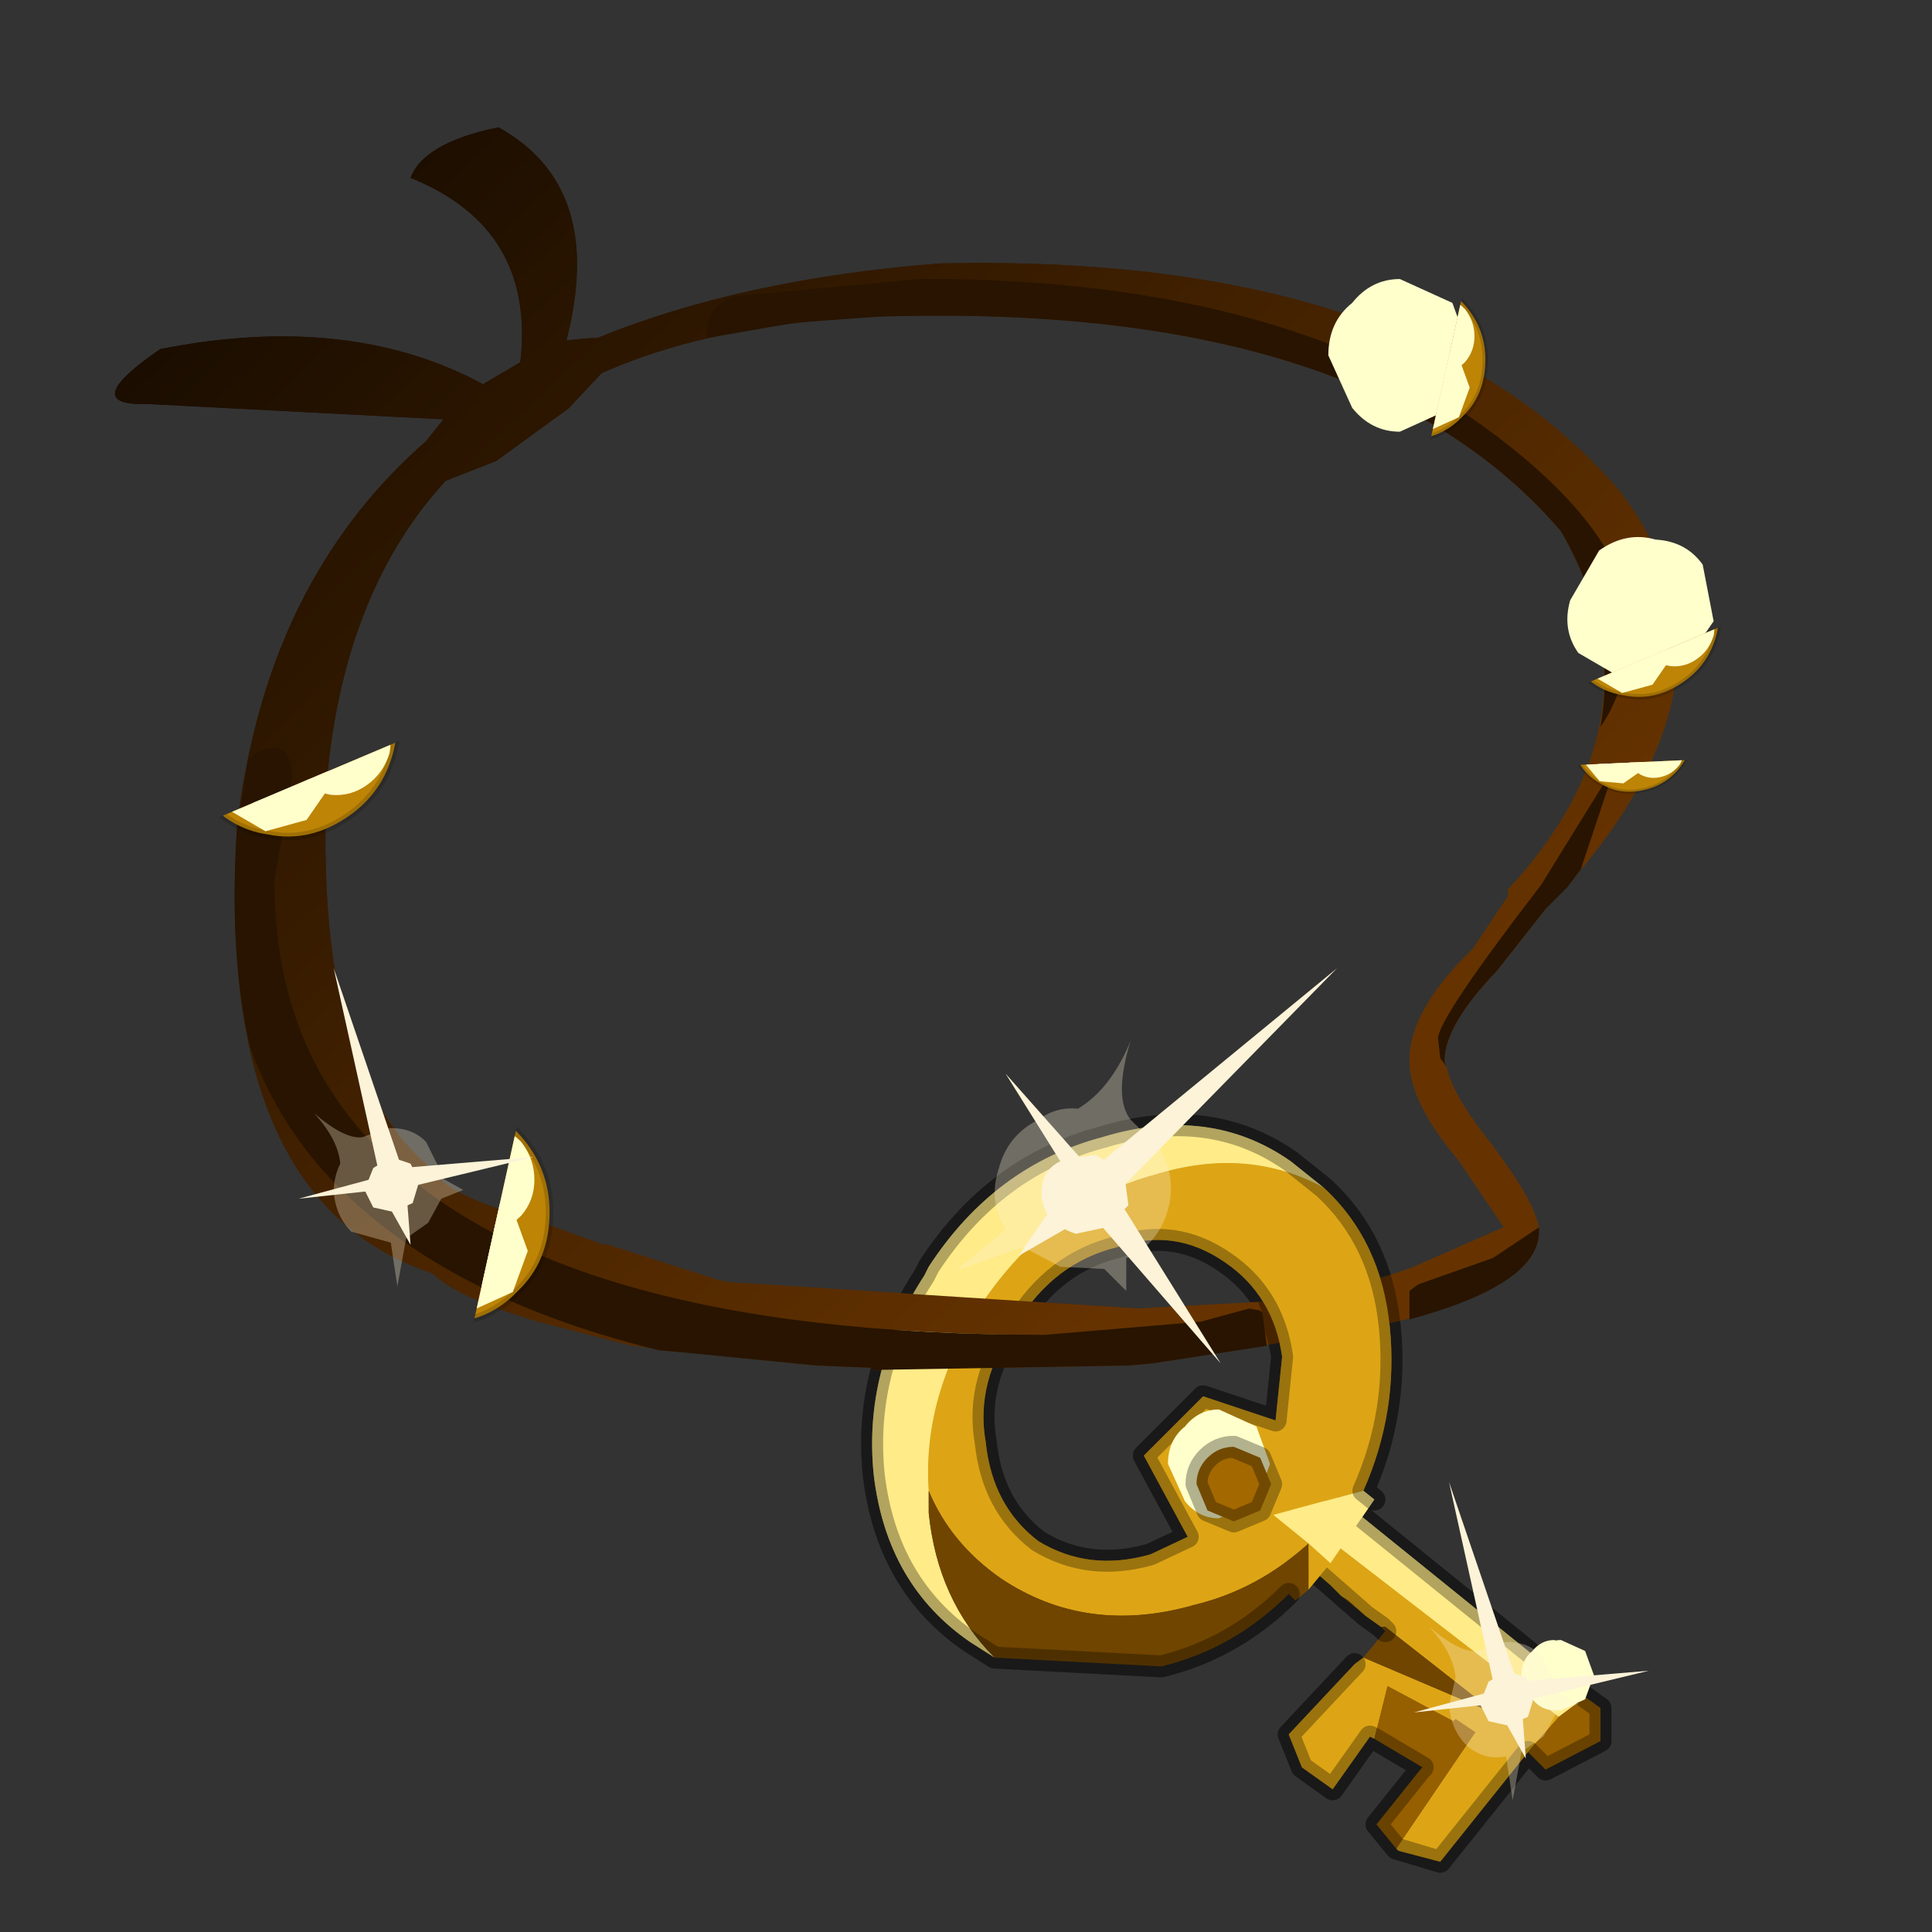 <?xml version="1.0" encoding="UTF-8" standalone="no"?>
<svg xmlns:xlink="http://www.w3.org/1999/xlink" height="440.0px" width="440.0px" xmlns="http://www.w3.org/2000/svg">
  <rect width="100%" height="100%" fill="#333333" stroke="none"/>
  <g transform="matrix(10.0, 0.0, 0.0, 10.0, 0.0, 0.0)">
    <use height="44.0" transform="matrix(1.0, 0.0, 0.0, 1.0, 0.0, 0.0)" width="44.0" xlink:href="#shape0"/>
    <use height="46.6" transform="matrix(1.0, 0.0, 0.0, 1.0, -13.55, -3.95)" width="64.95" xlink:href="#sprite0"/>
    <use height="18.95" transform="matrix(1.0, 0.0, 0.0, 1.0, 6.8, 22.05)" width="30.75" xlink:href="#shape8"/>
  </g>
  <defs>
    <g id="shape0" transform="matrix(1.0, 0.0, 0.0, 1.0, 0.0, 0.0)">
      <path d="M44.0 44.0 L0.0 44.0 0.0 0.0 44.0 0.0 44.0 44.0" fill="#43adca" fill-opacity="0.0" fill-rule="evenodd" stroke="none"/>
    </g>
    <g id="sprite0" transform="matrix(1.0, 0.0, 0.0, 1.0, 18.6, 24.0)">
      <use height="17.25" transform="matrix(1.0, 0.0, 0.0, 1.0, 14.55, 5.35)" width="17.1" xlink:href="#sprite1"/>
      <use height="28.3" transform="matrix(1.0, 0.0, 0.0, 1.0, -2.45, -17.15)" width="35.6" xlink:href="#shape2"/>
      <use height="17.25" transform="matrix(1.0, 0.0, 0.0, 1.0, 14.55, 5.35)" width="17.1" xlink:href="#sprite1"/>
      <use height="1.6" transform="matrix(1.0, 0.0, 0.0, 1.0, 29.75, 17.3)" width="1.5" xlink:href="#sprite2"/>
      <use height="1.6" transform="matrix(1.0, 0.0, 0.0, 1.0, 29.6, 17.3)" width="1.5" xlink:href="#sprite2"/>
      <use height="1.6" transform="matrix(1.549, 0.0, 0.0, 1.549, 21.55, 12.05)" width="1.5" xlink:href="#sprite2"/>
      <use height="1.6" transform="matrix(1.0, 0.0, 0.0, 1.0, 21.95, 12.5)" width="1.5" xlink:href="#sprite2"/>
      <use height="28.3" transform="matrix(1.0, 0.0, 0.0, 1.0, -2.45, -17.15)" width="35.45" xlink:href="#shape4"/>
      <use height="28.3" transform="matrix(0.863, 0.0, 0.0, 0.863, -12.599, -4.057)" width="40.55" xlink:href="#sprite3"/>
      <use height="4.3" transform="matrix(0.809, 0.0, 0.0, 0.809, 25.202, -13.695)" width="4.05" xlink:href="#sprite4"/>
      <use height="4.3" transform="matrix(0.468, 0.659, -0.659, 0.468, 32.785, -8.518)" width="4.05" xlink:href="#sprite4"/>
      <use height="28.3" transform="matrix(0.359, 0.506, -0.506, 0.359, 31.771, -21.129)" width="40.55" xlink:href="#sprite3"/>
      <use height="28.3" transform="matrix(0.622, 0.0, 0.0, 0.622, 14.317, -20.229)" width="40.55" xlink:href="#sprite3"/>
      <use height="28.3" transform="matrix(0.487, 0.686, -0.686, 0.487, 0.822, -23.983)" width="40.55" xlink:href="#sprite3"/>
      <use height="28.3" transform="matrix(0.122, 0.454, -0.454, 0.122, 35.728, -14.271)" width="40.55" xlink:href="#sprite3"/>
      <use height="2.2" transform="matrix(1.0, 0.0, 0.0, 1.0, 21.95, 12.65)" width="2.2" xlink:href="#shape7"/>
    </g>
    <g id="sprite1" transform="matrix(1.0, 0.0, 0.0, 1.0, 2.05, 2.15)">
      <use height="17.25" transform="matrix(1.0, 0.0, 0.0, 1.0, -2.05, -2.15)" width="17.1" xlink:href="#shape1"/>
    </g>
    <g id="shape1" transform="matrix(1.0, 0.0, 0.0, 1.0, 2.05, 2.15)">
      <path d="M13.15 12.35 L11.15 14.85 10.2 14.6 10.15 14.55 11.95 11.9 11.5 11.6 11.45 11.65 9.95 10.85 9.65 12.05 9.55 12.0 8.7 13.2 8.0 12.7 7.7 11.95 9.2 10.35 9.4 10.2 12.45 11.5 9.9 9.5 9.8 9.5 9.45 9.25 9.05 8.9 8.9 8.8 8.65 8.55 6.35 6.55 6.35 6.3 6.6 5.95 13.85 11.55 13.15 12.35 M11.15 14.85 L10.15 14.55 11.15 14.85 M8.65 8.55 L9.05 8.9 8.65 8.55" fill="#dda515" fill-rule="evenodd" stroke="none"/>
      <path d="M9.4 10.2 L9.9 9.6 9.8 9.5 9.9 9.5 12.45 11.5 9.4 10.2 M9.45 9.25 L8.9 8.8 9.05 8.9 9.45 9.25 M6.35 6.55 L6.15 6.45 6.35 6.3 6.35 6.55" fill="#704500" fill-rule="evenodd" stroke="none"/>
      <path d="M6.6 5.95 L7.15 5.2 14.45 11.1 13.85 11.55 6.6 5.95" fill="#ffeb87" fill-rule="evenodd" stroke="none"/>
      <path d="M14.45 11.1 L14.8 11.35 14.8 12.1 13.55 12.75 13.15 12.35 13.85 11.55 14.45 11.1 M10.15 14.55 L9.7 14.0 10.7 12.75 10.75 12.7 9.65 12.05 9.95 10.85 11.45 11.65 11.5 11.6 11.95 11.9 10.15 14.55" fill="#965f00" fill-rule="evenodd" stroke="none"/>
      <path d="M14.45 11.1 L14.8 11.35 14.8 12.1 13.55 12.75 13.15 12.35 11.15 14.85 M10.15 14.55 L9.7 14.0 10.7 12.75 10.75 12.7 9.65 12.05 9.55 12.0 8.7 13.2 8.0 12.7 7.7 11.95 9.2 10.35 M9.9 9.6 L9.8 9.5 9.45 9.25 M8.65 8.55 L6.35 6.55 6.15 6.45 M7.15 5.2 L14.45 11.1 M10.15 14.55 L11.15 14.85 M9.05 8.9 L8.65 8.55 M9.05 8.9 L9.45 9.25" fill="none" stroke="#000000" stroke-linecap="round" stroke-linejoin="round" stroke-opacity="0.302" stroke-width="0.5"/>
      <path d="M-0.5 6.4 Q-0.65 4.25 0.7 2.15 2.25 -0.15 4.65 -0.8 6.75 -1.45 8.5 -0.5 9.8 0.7 10.0 2.65 10.2 4.6 9.4 6.4 L7.35 6.95 8.15 7.6 8.65 8.05 8.15 8.65 8.15 7.6 Q7.0 8.65 5.55 9.0 3.1 9.7 1.15 8.4 0.0 7.6 -0.5 6.4 M7.4 4.8 L7.55 3.35 Q7.35 1.95 6.25 1.2 5.1 0.4 3.8 0.85 2.35 1.2 1.5 2.6 0.55 3.9 0.8 5.3 0.95 6.75 2.0 7.55 3.15 8.25 4.55 7.85 L5.4 7.45 4.4 5.6 5.75 4.25 7.4 4.8" fill="#dda515" fill-rule="evenodd" stroke="none"/>
      <path d="M1.0 10.2 L0.45 9.85 Q-1.45 8.55 -1.75 6.05 -2.0 3.65 -0.6 1.5 L-0.5 1.3 Q1.0 -1.0 3.45 -1.65 5.9 -2.4 7.75 -1.1 L8.5 -0.5 Q6.75 -1.45 4.65 -0.8 2.25 -0.15 0.7 2.15 -0.65 4.25 -0.5 6.4 L-0.5 6.9 Q-0.3 8.9 1.0 10.2 M9.4 6.4 L9.65 6.6 8.65 8.05 8.15 7.6 7.35 6.95 9.4 6.4" fill="#ffeb87" fill-rule="evenodd" stroke="none"/>
      <path d="M1.0 10.2 Q-0.3 8.9 -0.5 6.9 L-0.5 6.4 Q0.0 7.6 1.15 8.4 3.1 9.7 5.55 9.0 7.0 8.65 8.15 7.6 L8.15 8.65 7.85 8.9 7.7 8.75 Q6.45 10.0 4.8 10.4 L1.0 10.2" fill="#704500" fill-rule="evenodd" stroke="none"/>
      <path d="M8.5 -0.5 L7.75 -1.1 Q5.9 -2.4 3.45 -1.65 1.0 -1.0 -0.5 1.3 L-0.6 1.5 Q-2.0 3.65 -1.75 6.05 -1.45 8.55 0.45 9.85 L1.0 10.2 M8.5 -0.5 Q9.8 0.7 10.0 2.65 10.2 4.6 9.4 6.4 L9.65 6.6 M7.7 8.75 Q6.45 10.0 4.8 10.4 L1.0 10.2 M7.4 4.8 L5.75 4.25 4.4 5.6 5.4 7.45 4.55 7.85 Q3.15 8.25 2.0 7.55 0.95 6.75 0.8 5.3 0.55 3.9 1.5 2.6 2.35 1.2 3.8 0.85 5.1 0.4 6.25 1.2 7.35 1.95 7.55 3.35 L7.4 4.8" fill="none" stroke="#000000" stroke-linecap="round" stroke-linejoin="round" stroke-opacity="0.302" stroke-width="0.5"/>
    </g>
    <g id="shape2" transform="matrix(1.0, 0.0, 0.0, 1.0, 2.45, 17.15)">
      <path d="M7.9 -10.75 L6.25 -9.55 5.1 -9.1 Q2.8 -6.6 2.4 -2.35 2.05 4.55 4.95 6.7 4.95 7.0 6.35 7.5 L7.4 7.85 7.45 7.85 8.7 8.3 8.8 8.3 11.3 9.1 11.55 9.15 20.85 9.75 Q24.55 9.75 27.15 8.8 L29.2 7.9 28.15 6.35 Q27.05 5.05 27.05 4.1 27.05 2.95 28.5 1.55 L29.3 0.35 29.3 0.2 Q32.95 -3.75 30.5 -7.95 26.1 -13.1 15.35 -12.85 11.35 -12.75 8.65 -11.55 L7.9 -10.75 M4.3 -16.0 Q4.6 -16.8 6.3 -17.15 8.75 -15.8 7.85 -12.3 L8.4 -12.35 8.55 -12.35 Q11.85 -13.7 16.35 -14.05 27.2 -14.3 31.85 -8.85 35.15 -4.55 30.15 0.65 L29.05 2.05 Q27.85 3.3 27.85 4.1 27.85 4.7 28.95 6.05 30.0 7.45 30.0 8.0 30.0 9.3 26.55 10.1 L25.25 10.35 25.05 10.4 24.6 10.45 21.2 11.0 20.65 11.05 14.8 11.15 14.8 11.1 13.55 11.05 12.55 10.95 9.35 10.6 7.2 10.05 Q5.35 9.5 4.8 8.95 -0.2 7.3 0.35 -1.25 1.0 -6.8 4.65 -10.0 L5.05 -10.5 -1.7 -10.85 Q-3.3 -10.8 -1.4 -12.1 2.9 -12.95 5.95 -11.3 L6.8 -11.8 Q7.15 -14.85 4.3 -16.0" fill="url(#gradient0)" fill-rule="evenodd" stroke="none"/>
    </g>
    <linearGradient gradientTransform="matrix(-0.028, 0.0, -0.017, 0.016, 12.4, -3.95)" gradientUnits="userSpaceOnUse" id="gradient0" spreadMethod="pad" x1="-819.2" x2="819.2">
      <stop offset="0.0" stop-color="#663300"/>
      <stop offset="1.0" stop-color="#1a0d00"/>
    </linearGradient>
    <g id="sprite2" transform="matrix(1.0, 0.0, 0.0, 1.0, 0.0, 0.0)">
      <use height="1.6" transform="matrix(1.0, 0.0, 0.0, 1.0, 0.0, 0.0)" width="1.5" xlink:href="#shape3"/>
    </g>
    <g id="shape3" transform="matrix(1.0, 0.0, 0.0, 1.0, 0.0, 0.0)">
      <path d="M0.75 0.0 Q0.45 0.0 0.25 0.25 0.0 0.45 0.0 0.8 L0.25 1.35 Q0.45 1.6 0.75 1.6 L1.3 1.35 1.5 0.8 1.3 0.25 0.75 0.0" fill="#ffffcc" fill-rule="evenodd" stroke="none"/>
    </g>
    <g id="shape4" transform="matrix(1.0, 0.0, 0.0, 1.0, 2.45, 17.15)">
      <path d="M31.4 -3.5 Q31.85 -4.1 32.15 -5.5 32.15 -7.9 28.65 -10.4 24.0 -13.7 15.95 -13.7 L11.65 -13.3 Q11.05 -13.05 11.05 -12.5 L11.05 -12.35 Q9.75 -12.05 8.65 -11.55 L7.9 -10.75 6.25 -9.55 5.1 -9.1 Q2.8 -6.6 2.4 -2.35 2.05 4.55 4.95 6.7 4.95 7.0 6.35 7.5 L7.4 7.85 7.45 7.85 8.7 8.3 8.8 8.3 11.3 9.1 11.55 9.15 20.85 9.75 23.6 9.6 23.7 9.85 23.65 9.8 23.4 9.75 22.3 10.05 18.75 10.35 Q7.45 10.35 3.35 5.9 1.2 3.6 1.2 0.0 L1.6 -2.35 Q1.6 -3.1 1.05 -3.0 0.8 -2.95 0.6 -2.75 1.5 -7.25 4.65 -10.0 L5.05 -10.5 -1.7 -10.85 Q-3.3 -10.8 -1.4 -12.1 2.9 -12.95 5.95 -11.3 L6.8 -11.8 Q7.15 -14.85 4.3 -16.0 4.6 -16.8 6.3 -17.15 8.75 -15.8 7.85 -12.3 L8.4 -12.35 8.55 -12.35 Q11.85 -13.7 16.35 -14.05 27.2 -14.3 31.85 -8.85 L32.65 -7.55 Q32.15 -7.9 32.15 -6.95 L32.4 -5.75 32.3 -4.4 31.75 -2.65 30.05 0.1 Q27.7 3.15 27.7 3.6 L27.75 4.05 27.9 4.25 Q28.0 4.85 28.95 6.05 L30.0 7.9 28.95 8.6 27.25 9.2 27.05 9.35 26.95 8.9 27.15 8.8 29.2 7.9 28.15 6.35 Q27.05 5.05 27.05 4.1 27.05 2.95 28.5 1.55 L29.3 0.35 29.3 0.2 Q31.0 -1.6 31.4 -3.5 M10.5 10.75 L9.35 10.6 7.2 10.05 Q5.35 9.5 4.8 8.95 1.5 7.85 0.65 3.8 1.2 5.35 2.3 6.6 4.85 9.45 9.95 10.7 L10.5 10.75" fill="url(#gradient1)" fill-rule="evenodd" stroke="none"/>
      <path d="M31.4 -3.5 Q31.8 -5.7 30.5 -7.95 26.1 -13.1 15.35 -12.85 L15.1 -12.85 13.05 -12.7 11.05 -12.35 11.05 -12.5 Q11.05 -13.05 11.65 -13.3 L15.95 -13.7 Q24.0 -13.7 28.65 -10.4 32.15 -7.9 32.15 -5.5 31.85 -4.1 31.4 -3.5 M23.7 9.85 L23.8 10.6 21.2 11.0 20.65 11.05 14.8 11.15 14.8 11.1 13.55 11.05 10.5 10.75 9.95 10.7 Q4.85 9.45 2.3 6.6 1.2 5.35 0.65 3.8 0.15 1.65 0.35 -1.25 L0.4 -1.4 0.6 -2.75 Q0.8 -2.95 1.05 -3.0 1.6 -3.1 1.6 -2.35 L1.2 0.0 Q1.2 3.6 3.35 5.9 7.45 10.35 18.75 10.35 L22.3 10.05 23.4 9.75 23.65 9.8 23.7 9.85 M32.65 -7.55 L32.7 -7.5 33.0 -6.65 32.3 -4.4 32.4 -5.75 32.15 -6.95 Q32.15 -7.9 32.65 -7.55 M31.75 -2.65 L30.95 -0.25 30.65 0.15 30.15 0.65 29.05 2.05 Q27.85 3.3 27.85 4.1 L27.85 4.15 27.9 4.25 27.75 4.05 27.7 3.6 Q27.7 3.15 30.05 0.1 L31.75 -2.65 M30.0 7.9 L30.0 8.0 Q30.0 9.2 27.05 10.0 L27.05 9.95 27.05 9.55 27.05 9.35 27.25 9.2 28.95 8.6 30.0 7.9" fill="#281400" fill-rule="evenodd" stroke="none"/>
    </g>
    <linearGradient gradientTransform="matrix(-0.028, 0.0, -0.017, 0.016, 12.4, -3.95)" gradientUnits="userSpaceOnUse" id="gradient1" spreadMethod="pad" x1="-819.2" x2="819.2">
      <stop offset="0.0" stop-color="#663300"/>
      <stop offset="1.0" stop-color="#1a0d00"/>
    </linearGradient>
    <g id="sprite3" transform="matrix(1.0, 0.0, 0.0, 1.0, 16.45, 9.45)">
      <clipPath id="clipPath0" transform="matrix(1.0, 0.0, 0.0, 1.0, 16.45, 9.45)">
        <use height="28.3" transform="matrix(1.0, 0.0, 0.0, 1.0, -16.45, -9.45)" width="40.55" xlink:href="#shape5"/>
      </clipPath>
      <g clip-path="url(#clipPath0)">
        <use height="6.1" transform="matrix(1.0, 0.0, 0.0, 1.0, 0.8, 0.95)" width="6.1" xlink:href="#shape6"/>
        <use height="4.3" transform="matrix(0.734, 0.0, 0.0, 0.734, 3.268, 3.452)" width="4.05" xlink:href="#sprite4"/>
      </g>
    </g>
    <g id="shape5" transform="matrix(1.0, 0.0, 0.0, 1.0, 16.45, 9.45)">
      <path d="M6.25 5.95 Q6.65 5.55 6.65 5.0 6.65 4.45 6.25 4.05 5.85 3.7 5.3 3.7 4.75 3.7 4.35 4.05 4.0 4.45 4.0 5.0 4.0 5.55 4.35 5.95 4.75 6.35 5.3 6.35 5.85 6.35 6.25 5.95 M-10.15 -9.35 L18.45 -6.8 24.0 17.85 -16.35 18.75 -10.15 -9.35" fill="#000000" fill-opacity="0.2" fill-rule="evenodd" stroke="none"/>
      <path d="M6.25 5.95 Q5.85 6.35 5.3 6.35 4.75 6.35 4.35 5.95 4.0 5.55 4.0 5.0 4.0 4.45 4.35 4.05 4.75 3.7 5.3 3.7 5.85 3.7 6.25 4.05 6.65 4.45 6.65 5.0 6.65 5.55 6.25 5.95 M-10.15 -9.35 L18.45 -6.8 24.0 17.85 -16.35 18.75 -10.15 -9.35" fill="none" stroke="#000000" stroke-linecap="round" stroke-linejoin="round" stroke-opacity="0.2" stroke-width="0.2"/>
    </g>
    <g id="shape6" transform="matrix(1.0, 0.0, 0.0, 1.0, -0.8, -0.95)">
      <path d="M1.75 1.9 Q2.55 1.05 3.85 1.05 5.15 1.05 5.95 1.9 6.8 2.8 6.8 4.0 6.8 5.3 5.95 6.1 5.15 6.95 3.85 6.95 2.55 6.95 1.75 6.1 0.9 5.3 0.9 4.0 0.9 2.8 1.75 1.9" fill="#bd8406" fill-rule="evenodd" stroke="none"/>
      <path d="M1.75 1.9 Q2.55 1.05 3.85 1.05 5.15 1.05 5.95 1.9 6.8 2.8 6.8 4.0 6.8 5.3 5.95 6.1 5.15 6.95 3.85 6.95 2.55 6.95 1.75 6.1 0.9 5.3 0.9 4.0 0.9 2.8 1.75 1.9 Z" fill="none" stroke="#000000" stroke-linecap="round" stroke-linejoin="round" stroke-opacity="0.153" stroke-width="0.2"/>
      <path d="M5.15 1.75 Q4.6 1.75 4.25 2.15 3.85 2.6 3.85 3.15 3.85 3.7 4.25 4.1 4.6 4.5 5.15 4.5 5.65 4.5 6.05 4.1 6.4 3.7 6.4 3.15 6.4 2.6 6.05 2.15 5.65 1.75 5.15 1.75" fill="#ffffcc" fill-rule="evenodd" stroke="none"/>
    </g>
    <g id="sprite4" transform="matrix(1.0, 0.0, 0.0, 1.0, -4.45, -4.7)">
      <use height="1.6" transform="matrix(2.686, 0.0, 0.0, 2.686, 4.45, 4.7)" width="1.5" xlink:href="#sprite2"/>
      <use height="1.6" transform="matrix(1.734, 0.0, 0.0, 1.734, 5.15, 5.5)" width="1.5" xlink:href="#sprite2"/>
    </g>
    <g id="shape7" transform="matrix(1.0, 0.0, 0.0, 1.0, -21.95, -12.65)">
      <path d="M23.05 12.9 L23.65 13.15 23.9 13.75 23.65 14.35 23.05 14.6 22.45 14.35 22.2 13.75 Q22.2 13.4 22.45 13.15 22.7 12.9 23.05 12.9" fill="#a36800" fill-rule="evenodd" stroke="none"/>
      <path d="M23.05 12.9 L23.65 13.15 23.9 13.75 23.65 14.35 23.05 14.6 22.45 14.35 22.2 13.75 Q22.2 13.4 22.45 13.15 22.7 12.9 23.05 12.9 Z" fill="none" stroke="#000000" stroke-linecap="round" stroke-linejoin="round" stroke-opacity="0.302" stroke-width="0.5"/>
    </g>
    <g id="shape8" transform="matrix(1.0, 0.0, 0.0, 1.0, -6.8, -22.05)">
      <path d="M24.55 25.25 Q24.05 25.2 23.65 25.5 22.95 25.85 22.75 26.6 22.5 27.35 22.9 28.0 L21.75 28.95 23.3 28.4 24.15 28.85 25.15 28.9 25.65 29.4 25.65 28.65 25.8 28.6 Q26.4 28.25 26.6 27.55 26.8 26.8 26.4 26.15 L25.75 25.5 Q25.35 25.0 25.75 23.7 25.3 24.8 24.55 25.25 M24.25 26.4 L24.95 26.3 25.6 26.7 25.7 27.45 25.2 27.95 24.5 28.1 Q24.05 27.95 23.85 27.65 23.65 27.3 23.75 26.9 23.85 26.55 24.25 26.4" fill="#fcf3d8" fill-opacity="0.302" fill-rule="evenodd" stroke="none"/>
      <path d="M24.25 26.4 Q23.85 26.55 23.75 26.9 23.65 27.3 23.85 27.65 24.05 27.95 24.5 28.1 L25.2 27.95 25.7 27.45 25.6 26.7 24.95 26.3 24.25 26.4" fill="#fcf3d8" fill-rule="evenodd" stroke="none"/>
      <path d="M24.85 26.65 L22.9 24.45 24.4 26.85 23.2 28.6 24.85 27.65 27.8 31.05 25.4 27.2 30.45 22.05 24.85 26.65" fill="#fcf3d8" fill-rule="evenodd" stroke="none"/>
      <path d="M33.7 38.8 L33.9 38.3 34.3 38.05 34.75 38.2 34.95 38.6 34.8 39.1 34.35 39.3 33.9 39.2 33.7 38.8 M33.15 38.2 L33.0 38.85 Q33.05 39.4 33.4 39.75 33.8 40.1 34.3 40.0 L34.45 41.0 34.65 39.9 35.15 39.55 35.45 39.0 35.95 38.8 35.5 38.55 35.5 38.5 35.1 37.7 Q34.75 37.35 34.2 37.4 L33.65 37.6 Q33.25 37.65 32.55 37.05 33.1 37.65 33.15 38.2" fill="#fcf3d8" fill-opacity="0.302" fill-rule="evenodd" stroke="none"/>
      <path d="M33.7 38.8 L33.9 39.2 34.35 39.3 34.8 39.1 34.95 38.6 34.75 38.2 34.3 38.05 33.9 38.3 33.7 38.8" fill="#fcf3d8" fill-rule="evenodd" stroke="none"/>
      <path d="M34.05 38.5 L32.2 39.0 34.05 38.8 34.75 40.05 34.65 38.75 37.55 38.05 34.55 38.3 33.0 33.75 34.05 38.5" fill="#fcf3d8" fill-rule="evenodd" stroke="none"/>
      <path d="M7.75 26.5 Q7.6 26.8 7.6 27.15 7.65 27.7 8.0 28.05 L8.9 28.3 9.05 29.3 9.25 28.2 9.75 27.85 10.05 27.3 10.55 27.1 10.1 26.85 10.1 26.8 9.7 26.0 Q9.35 25.65 8.8 25.7 L8.25 25.9 Q7.85 25.95 7.15 25.35 7.7 25.95 7.75 26.5 M8.3 27.1 L8.5 26.6 8.9 26.35 9.35 26.5 9.55 26.9 9.4 27.4 8.95 27.6 8.5 27.5 8.3 27.1" fill="#fcf3d8" fill-opacity="0.302" fill-rule="evenodd" stroke="none"/>
      <path d="M8.3 27.1 L8.5 27.5 8.95 27.6 9.4 27.4 9.55 26.9 9.35 26.5 8.9 26.35 8.5 26.6 8.3 27.1" fill="#fcf3d8" fill-rule="evenodd" stroke="none"/>
      <path d="M8.65 26.8 L6.8 27.3 8.65 27.1 9.35 28.35 9.25 27.05 12.15 26.35 9.15 26.6 7.6 22.05 8.65 26.8" fill="#fcf3d8" fill-rule="evenodd" stroke="none"/>
    </g>
  </defs>
</svg>
